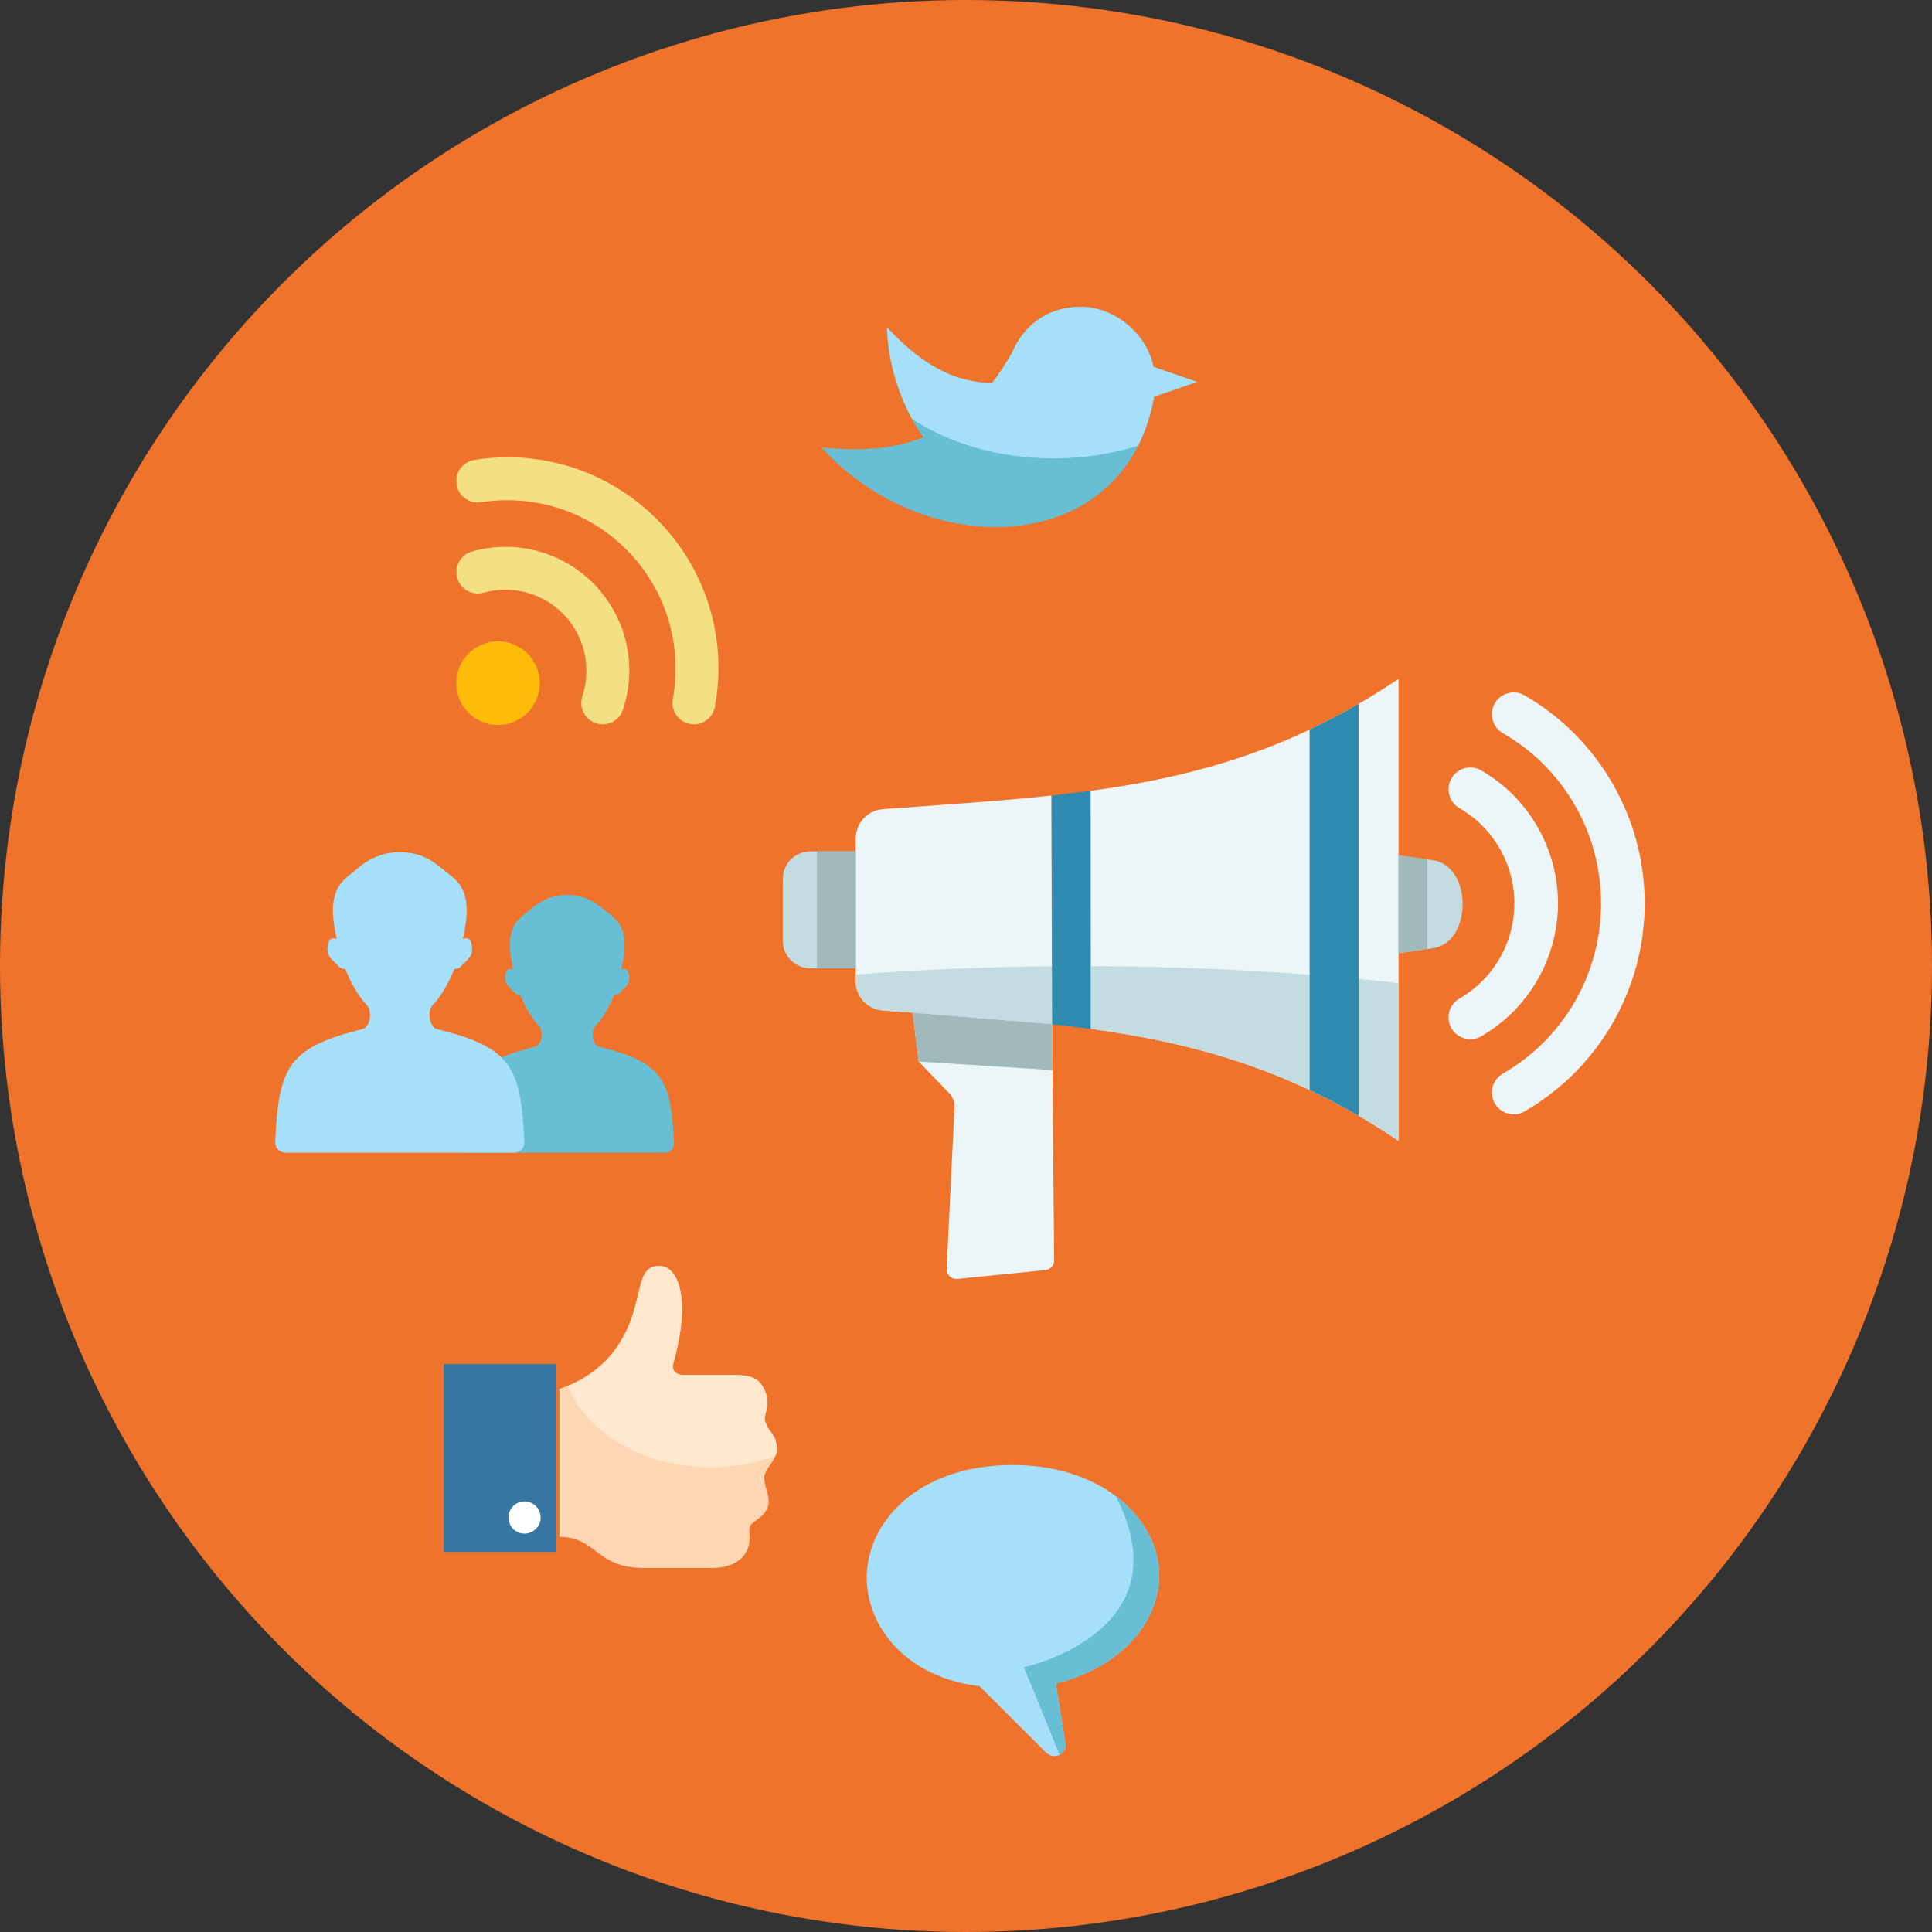 <?xml version="1.0" ?><!DOCTYPE svg  PUBLIC '-//W3C//DTD SVG 1.1//EN'  'http://www.w3.org/Graphics/SVG/1.1/DTD/svg11.dtd'><svg enable-background="new 0 0 360 360" height="360px" id="Layer_1" version="1.1" viewBox="0 0 360 360" width="360px" xml:space="preserve" xmlns="http://www.w3.org/2000/svg" xmlns:xlink="http://www.w3.org/1999/xlink"><rect x="0" y="0" width="360" height="360" fill="#333333" stroke="none"/><g><g><circle clip-rule="evenodd" cx="180" cy="180" fill="#F0732B" fill-rule="evenodd" r="180"/><g><g><path clip-rule="evenodd" d="M280.014,136.592c-1.938-1.123-2.601-3.605-1.479-5.544       c1.124-1.938,3.606-2.6,5.545-1.477c6.911,3.989,12.504,9.687,16.375,16.391c3.872,6.706,6.009,14.394,6.009,22.368       s-2.137,15.662-6.009,22.369c-3.871,6.703-9.464,12.4-16.375,16.391c-1.938,1.123-4.421,0.461-5.545-1.477       c-1.122-1.939-0.46-4.422,1.479-5.545c5.681-3.281,10.265-7.939,13.42-13.404s4.897-11.766,4.897-18.333       s-1.742-12.868-4.897-18.333C290.278,144.532,285.694,139.873,280.014,136.592z" fill="#ECF5F8" fill-rule="evenodd"/><path clip-rule="evenodd" d="M271.934,150.585c-1.938-1.122-2.6-3.605-1.477-5.544       c1.122-1.938,3.605-2.6,5.545-1.478c4.42,2.553,7.993,6.188,10.46,10.462c2.477,4.289,3.845,9.207,3.845,14.305       c0,5.098-1.368,10.015-3.845,14.304c-2.467,4.273-6.04,7.91-10.46,10.463c-1.939,1.121-4.423,0.461-5.545-1.479       c-1.123-1.938-0.462-4.42,1.477-5.543c3.173-1.832,5.737-4.441,7.507-7.507c1.761-3.049,2.732-6.568,2.732-10.238       c0-3.671-0.972-7.189-2.732-10.238C277.671,155.027,275.106,152.417,271.934,150.585z" fill="#ECF5F8" fill-rule="evenodd"/><path clip-rule="evenodd" d="M260.601,126.49c-19.295,13.022-37.568,18.18-57.396,20.873       l0.029,44.344c19.815,2.695,38.083,7.854,57.366,20.869C260.601,183.879,260.601,155.185,260.601,126.49L260.601,126.49z        M195.934,148.241c-9.922,1.067-20.291,1.699-31.41,2.534c-2.869,0.214-5.075,2.591-5.075,5.467v26.58       c0,2.877,2.206,5.254,5.075,5.469c1.864,0.141,3.709,0.273,5.534,0.406l1.12,9.102l5.655,5.867       c0.725,0.752,1.07,1.67,1.019,2.713l-1.455,30.027c-0.056,1.123,0.891,2.02,2.009,1.906l16.385-1.652       c0.943-0.094,1.653-0.889,1.644-1.838C196.108,205.883,195.934,177.189,195.934,148.241z" fill="#ECF5F8" fill-rule="evenodd"/><path clip-rule="evenodd" d="M203.227,180.035l0.008,11.672       c19.815,2.695,38.083,7.854,57.366,20.869v-29.385C243.051,181.217,223.647,180.096,203.227,180.035L203.227,180.035z        M159.448,181.588c11.635-0.885,23.886-1.411,36.555-1.53c0.016,3.596,0.035,7.192,0.056,10.786l-26.001-2.146       c-1.825-0.133-3.67-0.268-5.534-0.406c-2.869-0.215-5.074-2.592-5.075-5.469V181.588z" fill="#C3DCE1" fill-rule="evenodd"/><polygon clip-rule="evenodd" fill="#2F8AB0" fill-rule="evenodd" points="196.059,190.871 195.934,148.241 203.205,147.363        203.234,191.707      "/><path clip-rule="evenodd" d="M150.968,158.646c-2.81,0-5.109,2.299-5.109,5.108v11.557       c0,2.809,2.3,5.107,5.109,5.107c4.183,0,4.299,0,8.481,0v-21.772C155.267,158.646,155.15,158.646,150.968,158.646       L150.968,158.646z M266.972,160.286c7.432,1.065,7.43,15.341,0,16.407l-6.371,0.914v-18.235L266.972,160.286z" fill="#C3DCE1" fill-rule="evenodd"/><g><polygon clip-rule="evenodd" fill="#9FB9BD" fill-rule="evenodd" points="260.601,159.372 260.601,177.607 265.952,176.838         265.952,160.14       "/><rect clip-rule="evenodd" fill="#9FB9BD" fill-rule="evenodd" height="21.772" width="7.211" x="152.238" y="158.646"/><polygon clip-rule="evenodd" fill="#9FB9BD" fill-rule="evenodd" points="170.058,188.697 171.178,197.799 196.118,199.398         196.059,190.844       "/></g><path clip-rule="evenodd" d="M244.032,135.939v67.188c3.035,1.432,6.078,3.012,9.139,4.791       V168.19v-37.042C250.109,132.926,247.067,134.508,244.032,135.939z" fill="#2F8AB0" fill-rule="evenodd"/></g><g><path clip-rule="evenodd" d="M125.591,213.078c0.021,0.459-0.131,0.865-0.449,1.197       c-0.318,0.334-0.715,0.504-1.176,0.504H87.409c-0.462,0-0.857-0.17-1.176-0.504c-0.319-0.332-0.471-0.738-0.45-1.197       c0.55-12.115,2.108-15.066,13.923-18.043c1.313-0.342,1.592-2.879,0.758-3.779c-1.438-1.551-2.618-3.631-3.482-5.828       c-0.313,0.025-0.76-0.082-0.968-0.313c-1.21-1.357-2.343-1.697-1.7-3.998c0.17-0.616,0.734-0.646,1.301-0.502l-0.004-0.018       c-0.453-1.964-0.859-4.401-0.434-6.378c0.595-2.749,2.127-3.435,3.715-4.81c1.459-1.319,3.274-2.224,5.277-2.528       c0.916-0.162,2.113-0.162,3.027-0.002c2.67,0.405,3.891,1.431,5.867,3.008c1.37,1.096,2.615,1.919,3.137,4.332       c0.428,1.982,0.018,4.428-0.438,6.396c0.566-0.144,1.129-0.111,1.299,0.502c0.643,2.301-0.49,2.641-1.701,3.998       c-0.208,0.23-0.654,0.338-0.967,0.313c-0.865,2.197-2.045,4.277-3.482,5.828c-0.835,0.898-0.556,3.439,0.758,3.779       C123.482,198.012,125.04,200.963,125.591,213.078L125.591,213.078z" fill="#68BED4" fill-rule="evenodd"/><path clip-rule="evenodd" d="M97.705,212.797c0.024,0.535-0.151,1.008-0.523,1.396       c-0.371,0.389-0.834,0.586-1.371,0.586H53.178c-0.538,0-1-0.197-1.371-0.586c-0.372-0.389-0.548-0.861-0.524-1.396       c0.642-14.131,2.459-17.57,16.237-21.043c1.531-0.398,1.856-3.357,0.884-4.408c-1.677-1.807-3.054-4.232-4.063-6.795       c-0.365,0.029-0.885-0.096-1.128-0.366c-1.411-1.581-2.731-1.978-1.983-4.661c0.198-0.719,0.856-0.754,1.518-0.586       l-0.004-0.021c-0.529-2.291-1.003-5.134-0.506-7.438c0.693-3.206,2.48-4.005,4.332-5.608c1.701-1.539,3.818-2.594,6.154-2.949       c1.067-0.188,2.464-0.188,3.531-0.002c3.112,0.473,4.537,1.668,6.842,3.508c1.598,1.277,3.049,2.237,3.657,5.052       c0.499,2.313,0.021,5.164-0.51,7.459c0.66-0.168,1.316-0.131,1.515,0.586c0.75,2.684-0.572,3.08-1.984,4.661       c-0.242,0.271-0.763,0.396-1.127,0.366c-1.009,2.561-2.385,4.989-4.061,6.795c-0.975,1.049-0.648,4.012,0.883,4.408       C95.247,195.227,97.063,198.666,97.705,212.797L97.705,212.797z" fill="#A5DFF9" fill-rule="evenodd"/></g><g><path clip-rule="evenodd" d="M172.049,81.503c-3.962-5.707-6.515-12.867-6.778-20.504       c5.495,5.859,11.404,10.188,19.575,10.396c1.26-1.641,2.483-3.482,3.667-5.545c2.114-5.1,6.609-8.677,12.831-8.677       c6.224,0,12.258,4.795,13.613,11.194l8.114,2.789l-8.018,2.766c-5.274,29.915-42.271,31.133-61.982,9.473       C159.828,84.046,166.189,83.851,172.049,81.503L172.049,81.503z" fill="#68BED4" fill-rule="evenodd"/><path d="M223.071,71.158l-8.114-2.789c-1.355-6.4-7.39-11.194-13.613-11.194       c-6.222,0-10.717,3.577-12.831,8.677c-1.184,2.063-2.407,3.904-3.667,5.545c-8.171-0.209-14.08-4.537-19.575-10.396       c0.214,6.184,1.946,12.041,4.695,17.082c6.971,4.559,16.209,7.338,26.346,7.338c5.604,0,10.928-0.854,15.751-2.383       c1.356-2.676,2.39-5.699,2.991-9.113L223.071,71.158z" fill="#A5DFF9"/></g><g><path clip-rule="evenodd" d="M89.644,93.581c-2.174,0.346-4.217-1.138-4.563-3.313       c-0.345-2.174,1.139-4.217,3.313-4.563c1.1-0.174,2.125-0.299,3.07-0.373c1.055-0.084,2.086-0.125,3.088-0.125       c10.86,0,20.693,4.402,27.811,11.52s11.52,16.95,11.52,27.811c0,1.093-0.06,2.292-0.179,3.592       c-0.111,1.213-0.275,2.404-0.49,3.566c-0.397,2.165-2.476,3.6-4.642,3.202c-2.165-0.397-3.6-2.476-3.202-4.641       c0.178-0.962,0.311-1.912,0.396-2.847c0.078-0.848,0.117-1.807,0.117-2.873c0-8.652-3.506-16.484-9.176-22.154       c-5.67-5.669-13.502-9.176-22.154-9.176c-0.85,0-1.672,0.031-2.463,0.094C91.19,93.372,90.374,93.465,89.644,93.581       L89.644,93.581z" fill="#F3DF84" fill-rule="evenodd"/><path clip-rule="evenodd" d="M90.095,110.438c-2.123,0.586-4.32-0.658-4.906-2.781       s0.658-4.32,2.781-4.906c1.008-0.281,2.037-0.496,3.08-0.639c1.086-0.148,2.131-0.224,3.127-0.224       c6.375,0,12.147,2.585,16.325,6.763c4.179,4.178,6.763,9.949,6.763,16.324c0,1.181-0.104,2.408-0.307,3.669       c-0.193,1.203-0.489,2.404-0.883,3.591c-0.689,2.088-2.943,3.221-5.031,2.53s-3.221-2.942-2.531-5.03       c0.25-0.752,0.44-1.535,0.57-2.341c0.121-0.748,0.182-1.558,0.182-2.419c0-4.166-1.688-7.938-4.419-10.668       c-2.729-2.73-6.502-4.42-10.669-4.42c-0.742,0-1.433,0.045-2.065,0.131C91.435,110.112,90.761,110.251,90.095,110.438       L90.095,110.438z" fill="#F3DF84" fill-rule="evenodd"/><path clip-rule="evenodd" d="M92.795,135.083c4.3,0,7.786-3.486,7.786-7.787       s-3.486-7.787-7.786-7.787c-4.302,0-7.788,3.486-7.788,7.787S88.493,135.083,92.795,135.083L92.795,135.083z" fill="#FFBD0A" fill-rule="evenodd"/></g><g><path clip-rule="evenodd" d="M196.739,313.713l1.808,11.219       c0.227,1.867-2.104,3.098-3.603,1.652l-12.434-12.398c-14.108-1.615-21.847-11.916-20.928-21.813       c0.919-9.898,10.497-19.393,27.127-19.393c15.289,0,25.314,8.396,27.02,17.688       C217.435,299.957,210.823,310.141,196.739,313.713L196.739,313.713z" fill="#A5DFF9" fill-rule="evenodd"/><path clip-rule="evenodd" d="M207.913,278.801c13.119,25.406-17.127,31.857-17.127,31.857       l6.657,16.313c0.714-0.371,1.214-1.129,1.104-2.039l-1.808-11.219c14.084-3.572,20.695-13.756,18.99-23.045       C214.915,286.232,212.187,282.014,207.913,278.801z" fill="#68BED4" fill-rule="evenodd"/></g><g><path clip-rule="evenodd" d="M104.239,286.363c7,0.043,6.758,5.813,15.75,5.813       c3.486,0,12.639,0,12.639,0c2.654,0,5.852-0.914,6.766-3.799c0.639-2.02-0.047-2.639,0.375-3.965       c0.357-1.125,3.787-1.932,3.438-5.131c-0.15-1.387-1.154-3.4-0.658-4.686c0.57-1.477,2.197-2.801,2.197-4.533       c0-2.973-1.572-2.908-2.199-5.371c-0.324-1.285,1.486-3.211-0.506-6.455c-1.15-1.873-2.994-2.061-6.533-2.061       c0,0-7.307,0-8.412,0c-1.109,0-1.963-0.818-1.633-2.08c0.639-2.43,1.584-6.17,1.633-9.975c0.059-4.4-1.342-8.223-4.26-8.223       c-4.926,0-2.479,7.02-7.791,14.965c-3.48,5.207-8.805,7.303-10.805,7.939" fill="#FDD7B3" fill-rule="evenodd"/><path d="M132.466,273.393c4.297,0,8.365-0.744,12-2.068c0.17-0.4,0.279-0.818,0.279-1.264       c0-2.973-1.572-2.906-2.199-5.369c-0.324-1.285,1.486-3.211-0.506-6.455c-1.15-1.873-2.994-2.061-6.533-2.061       c0,0-7.307,0-8.412,0c-1.109,0-1.963-0.818-1.633-2.08c0.639-2.43,1.584-6.17,1.633-9.975c0.059-4.4-1.342-8.223-4.26-8.223       c-4.926,0-2.436,7.02-7.748,14.965c-2.822,4.223-6.83,6.396-9.311,7.408C109.229,267.021,119.87,273.393,132.466,273.393z" fill="#FFE8CE"/><polyline clip-rule="evenodd" fill="#3677A3" fill-rule="evenodd" points="103.687,254.176 82.687,254.176 82.687,289.176        103.687,289.176      "/><circle clip-rule="evenodd" cx="97.739" cy="282.766" fill="#FFFFFF" fill-rule="evenodd" r="3"/></g></g></g></g></svg>